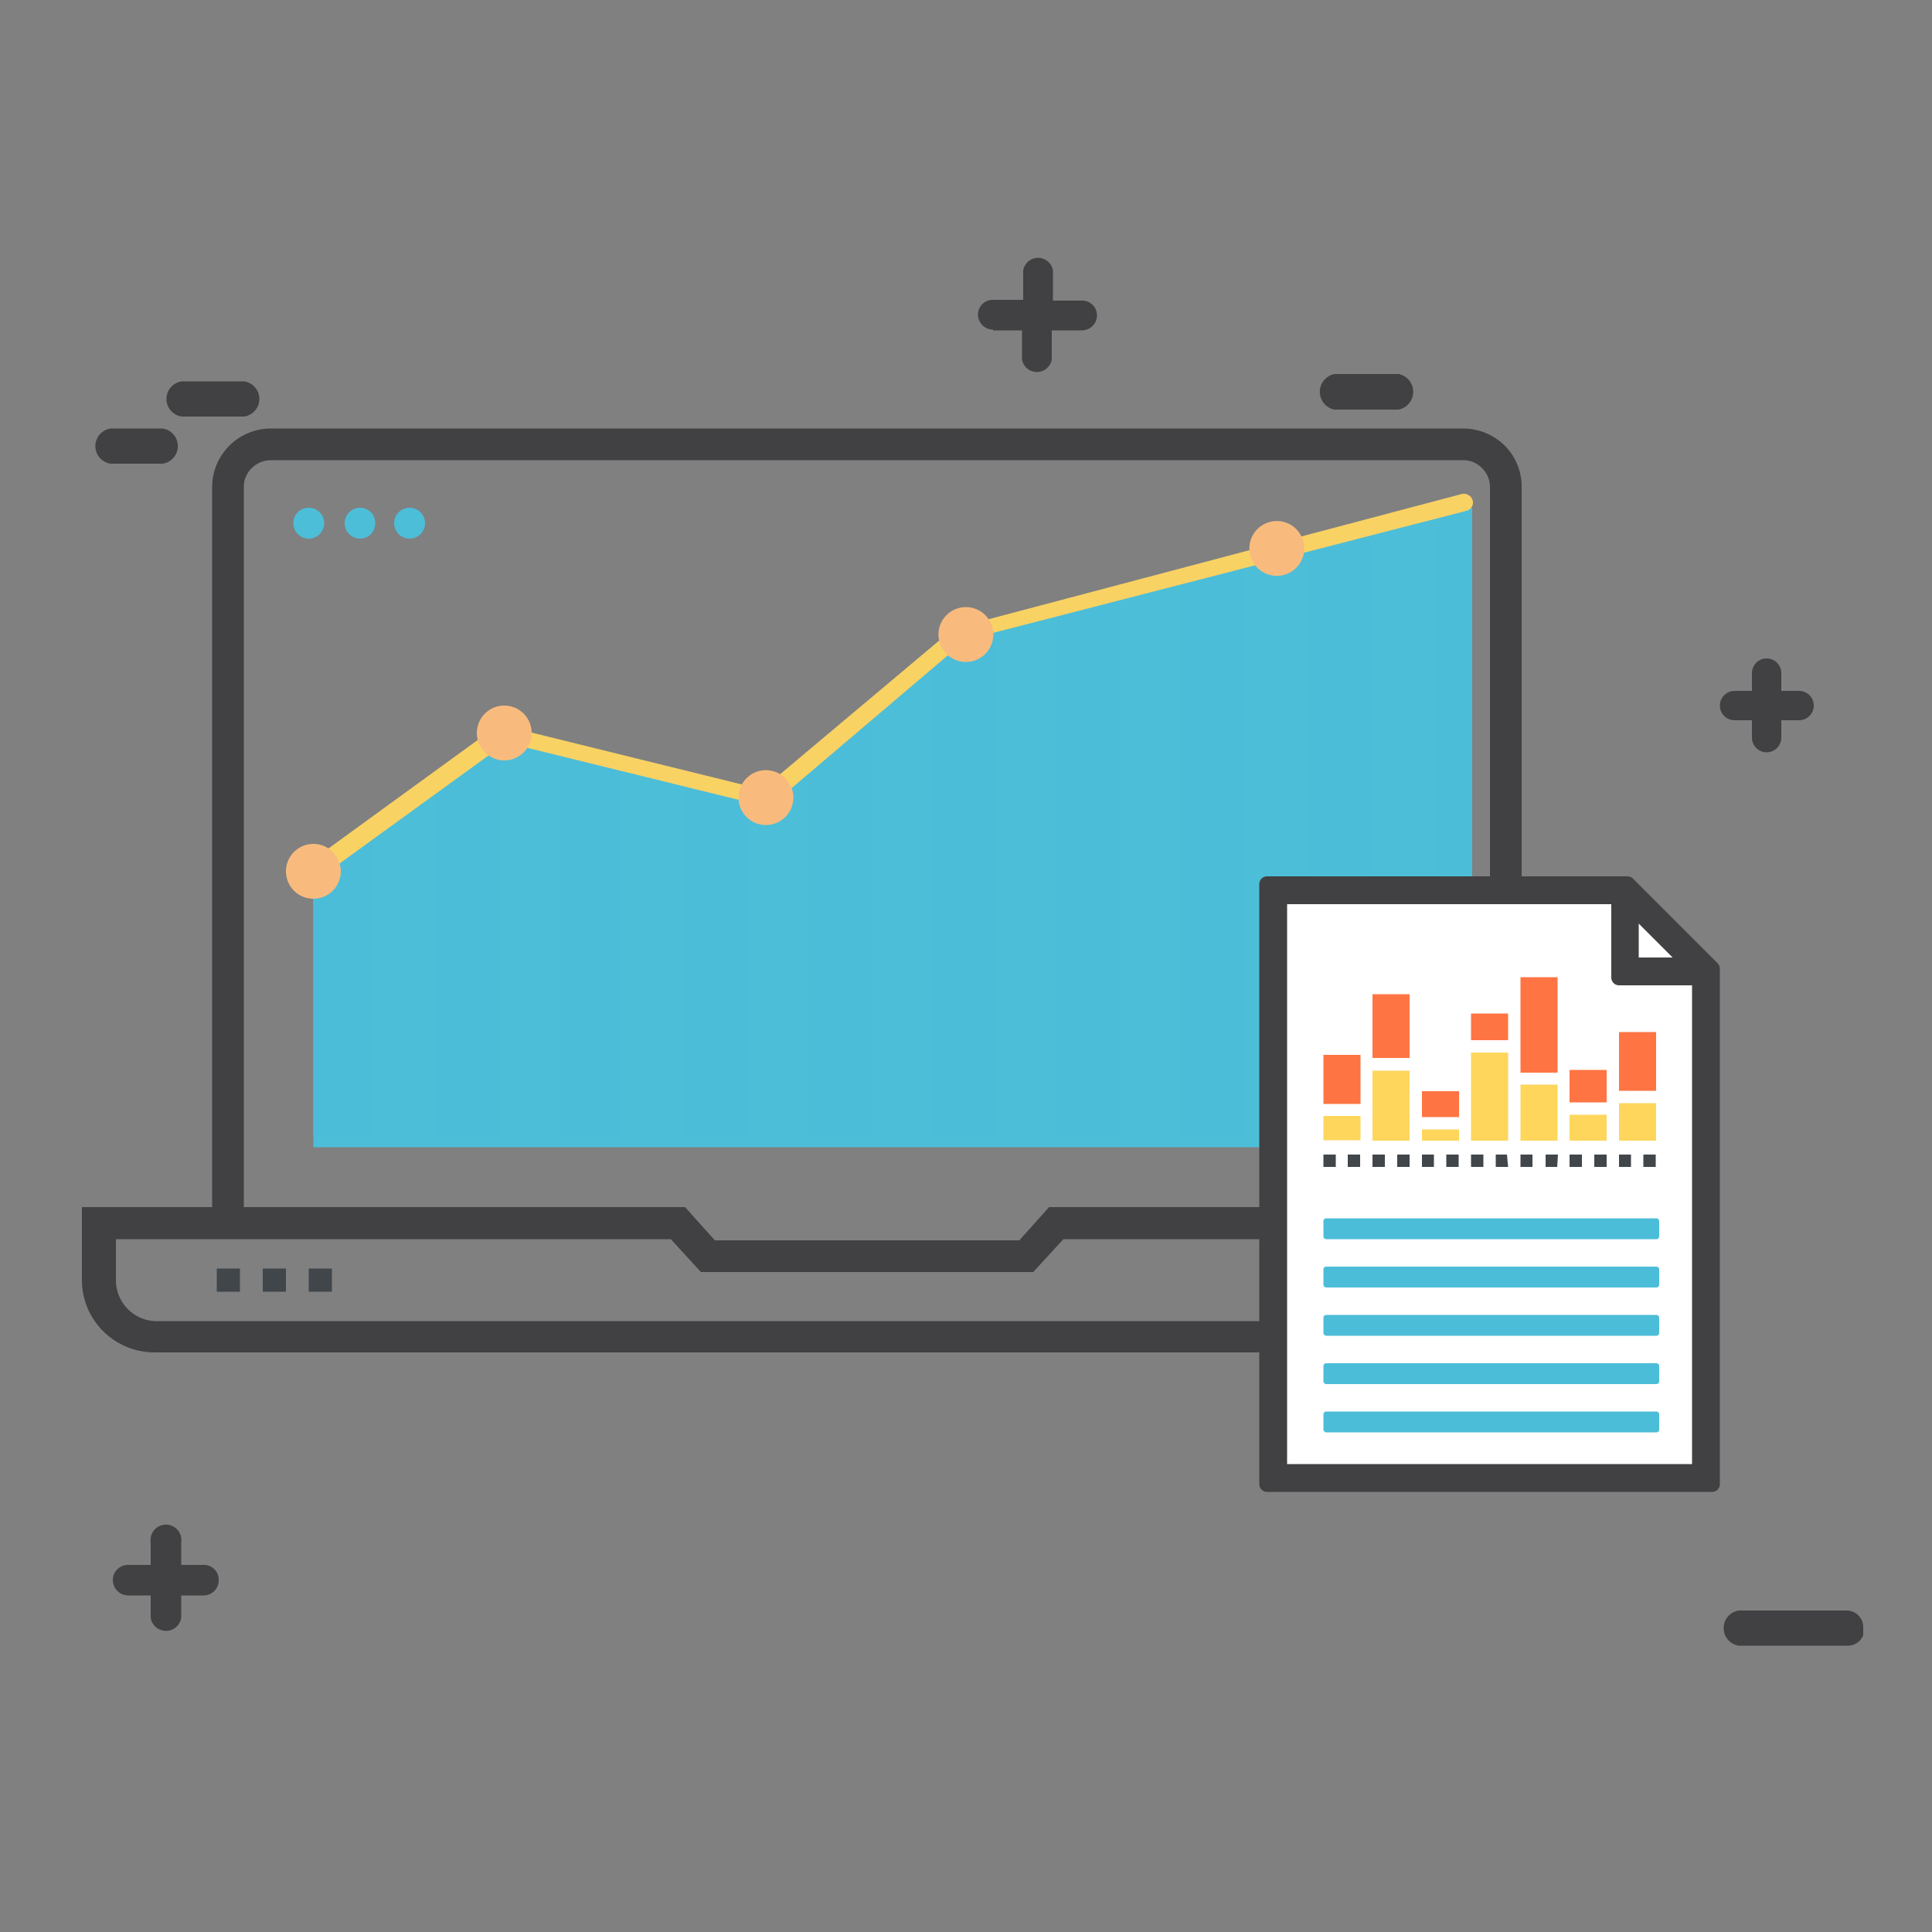 <svg xmlns="http://www.w3.org/2000/svg" xmlns:xlink="http://www.w3.org/1999/xlink" viewBox="0 0 50 50"><rect x="0" y="0" width="50" height="50" fill="#808080" stroke="none"/><defs><style>.cls-1{fill:#4cbed8;}.cls-2,.cls-3{fill:none;}.cls-2{clip-rule:evenodd;}.cls-4{isolation:isolate;}.cls-5{fill:#414042;}.cls-15,.cls-6{fill:#41464b;}.cls-7{clip-path:url(#clip-path);}.cls-8{mix-blend-mode:multiply;}.cls-9{fill:#4cbdd8;}.cls-10{fill:#f9d264;}.cls-11{fill:#f9bb7d;}.cls-12{fill:#fff;}.cls-13{fill:#ff7443;}.cls-14{fill:#fed65c;}.cls-15{stroke:#414042;stroke-linecap:round;stroke-linejoin:round;stroke-width:0.4px;}.cls-16{clip-path:url(#clip-path-2);}.cls-17{clip-path:url(#clip-path-3);}.cls-18{clip-path:url(#clip-path-4);}.cls-19{clip-path:url(#clip-path-5);}.cls-20{clip-path:url(#clip-path-6);}.cls-21{clip-path:url(#clip-path-8);}.cls-22{clip-path:url(#clip-path-9);}.cls-23{clip-path:url(#clip-path-10);}.cls-24{clip-path:url(#clip-path-11);}.cls-25{clip-path:url(#clip-path-12);}.cls-26{clip-path:url(#clip-path-13);}.cls-27{clip-path:url(#clip-path-14);}</style><clipPath id="clip-path"><polygon class="cls-1" points="38.1 13.14 24.91 16.36 19.82 20.64 13.05 18.97 8.11 22.55 8.11 29.69 38.1 29.69 38.1 13.14"/></clipPath><clipPath id="clip-path-2"><path class="cls-2" d="M4.69,41.87v-.58h.58a.39.39,0,0,0,.39-.4.38.38,0,0,0-.39-.39H4.69v-.58a.4.4,0,1,0-.79,0v.58H3.32a.39.39,0,0,0-.4.39.4.4,0,0,0,.4.4H3.9v.58a.4.4,0,0,0,.79,0"/></clipPath><clipPath id="clip-path-3"><rect class="cls-3" x="2.92" y="9.06" width="44.78" height="35.34"/></clipPath><clipPath id="clip-path-4"><path class="cls-2" d="M2.86,12H4.21a.46.46,0,0,0,0-.91H2.86a.46.46,0,0,0,0,.91"/></clipPath><clipPath id="clip-path-5"><rect class="cls-3" x="2.16" y="-0.49" width="44.78" height="35.34"/></clipPath><clipPath id="clip-path-6"><path class="cls-2" d="M6.32,10.78a.46.46,0,0,0,0-.91H4.7a.46.46,0,0,0,0,.91Z"/></clipPath><clipPath id="clip-path-8"><path class="cls-2" d="M25.7,8.55h.75V9.3a.39.39,0,0,0,.77,0V8.55H28a.39.39,0,0,0,.39-.39A.38.38,0,0,0,28,7.78h-.75V7a.39.39,0,0,0-.77,0v.76H25.7a.38.38,0,0,0-.39.38.39.39,0,0,0,.39.39"/></clipPath><clipPath id="clip-path-9"><rect class="cls-3" x="2.16" y="6.64" width="44.78" height="35.34"/></clipPath><clipPath id="clip-path-10"><path class="cls-2" d="M44.89,18.64h.45v.45a.38.38,0,1,0,.76,0v-.45h.46a.38.38,0,1,0,0-.76H46.1v-.46a.38.38,0,0,0-.76,0v.46h-.45a.38.38,0,1,0,0,.76"/></clipPath><clipPath id="clip-path-11"><rect class="cls-3" x="2.16" y="3.64" width="44.78" height="35.34"/></clipPath><clipPath id="clip-path-12"><path class="cls-2" d="M48.22,42.13a.43.43,0,0,0-.41-.45H45a.46.46,0,0,0,0,.91h2.84a.43.43,0,0,0,.41-.46"/></clipPath><clipPath id="clip-path-13"><rect class="cls-3" x="3.44" y="10.91" width="44.78" height="35.34"/></clipPath><clipPath id="clip-path-14"><path class="cls-2" d="M34.53,10.6H36.2a.47.47,0,0,0,0-.92H34.53a.47.47,0,0,0,0,.92"/></clipPath></defs><title>1</title><g class="cls-4"><g id="Layer_1" data-name="Layer 1"><path class="cls-5" d="M39.27,31.66h-.6V12.6a.79.79,0,0,0-.8-.8H7a.78.78,0,0,0-.57.24.8.8,0,0,0-.24.56V31.66H5.61V12.6a1.38,1.38,0,0,1,.41-1,1.41,1.41,0,0,1,1-.41H37.87a1.4,1.4,0,0,1,1.4,1.4Z"/><path class="cls-5" d="M39.38,31.77h-.82V12.6a.68.68,0,0,0-.21-.49.67.67,0,0,0-.48-.2H7a.71.71,0,0,0-.49.21.67.67,0,0,0-.2.48V31.77H5.49V12.6A1.52,1.52,0,0,1,7,11.09H37.87a1.54,1.54,0,0,1,1.07.44,1.5,1.5,0,0,1,.44,1.07Zm-.59-.23h.36V12.6a1.26,1.26,0,0,0-1.28-1.28H7a1.29,1.29,0,0,0-.91.37,1.31,1.31,0,0,0-.38.91V31.54h.37V12.6A1,1,0,0,1,6.36,12,.92.92,0,0,1,7,11.69H37.87a.94.94,0,0,1,.65.26,1,1,0,0,1,.27.65Z"/><path class="cls-5" d="M40.86,34.9H4a1.77,1.77,0,0,1-1.25-.52,1.73,1.73,0,0,1-.52-1.25V31.36H17.67l.78.85h8l.78-.85H42.63v1.77a1.78,1.78,0,0,1-1.77,1.77ZM2.85,32v1.18A1.16,1.16,0,0,0,4,34.3H40.86A1.16,1.16,0,0,0,42,33.13V32H27.47l-.78.86h-8.5L17.41,32Z"/><path class="cls-5" d="M40.86,35H4a1.88,1.88,0,0,1-1.33-.55,1.86,1.86,0,0,1-.55-1.33V31.24H17.73l.77.86h7.88l.77-.86H42.74v1.89a1.84,1.84,0,0,1-.55,1.33A1.9,1.9,0,0,1,40.86,35ZM2.36,31.47v1.66A1.66,1.66,0,0,0,4,34.78H40.86a1.64,1.64,0,0,0,1.65-1.65V31.47H27.26l-.78.85H18.4l-.78-.85Zm38.5,2.94H4a1.28,1.28,0,0,1-1.29-1.28V31.84H17.46l.78.85h8.4l.78-.85H42.15v1.29a1.28,1.28,0,0,1-1.29,1.28ZM3,32.07v1.06A1.06,1.06,0,0,0,4,34.19H40.86a1.08,1.08,0,0,0,1.06-1.06V32.07H27.52l-.78.85h-8.6l-.78-.85Z"/><rect class="cls-6" x="5.61" y="32.83" width="0.6" height="0.6"/><rect class="cls-6" x="6.8" y="32.83" width="0.6" height="0.6"/><rect class="cls-6" x="7.99" y="32.83" width="0.6" height="0.6"/><rect class="cls-6" x="36.29" y="32.83" width="2.98" height="0.6"/><polygon class="cls-1" points="38.1 13.14 24.91 16.36 19.82 20.64 13.05 18.97 8.11 22.55 8.11 29.69 38.1 29.69 38.1 13.14"/><g class="cls-7"><g class="cls-8"><rect class="cls-9" x="8.07" y="13.73" width="1.61" height="15.68"/><rect class="cls-9" x="11.29" y="13.73" width="1.61" height="15.68"/><rect class="cls-9" x="14.5" y="13.73" width="1.61" height="15.68"/><rect class="cls-9" x="17.72" y="13.73" width="1.61" height="15.68"/><rect class="cls-9" x="20.93" y="13.73" width="1.61" height="15.68"/><rect class="cls-9" x="24.15" y="13.73" width="1.61" height="15.68"/><rect class="cls-9" x="27.36" y="13.73" width="1.61" height="15.68"/><rect class="cls-9" x="30.58" y="13.73" width="1.61" height="15.68"/><rect class="cls-9" x="33.88" y="13.73" width="1.61" height="15.68"/><rect class="cls-9" x="37.09" y="12.87" width="1.61" height="16.54"/></g></g><path class="cls-10" d="M8.11,22.78a.25.25,0,0,1-.19-.09.21.21,0,0,1,0-.31l4.94-3.59a.31.31,0,0,1,.21,0l6.65,1.64,5-4.2.09,0,13-3.44a.24.24,0,0,1,.3.15.22.22,0,0,1-.16.28L25,16.56,20,20.81a.27.27,0,0,1-.23.05L13.1,19.22,8.26,22.73A.3.3,0,0,1,8.11,22.78Z"/><path class="cls-1" d="M8.39,13.54a.4.4,0,0,1-.4.4.4.4,0,0,1,0-.8A.4.4,0,0,1,8.39,13.54Z"/><path class="cls-1" d="M9.71,13.54a.39.39,0,0,1-.39.4.4.4,0,0,1,0-.8A.39.39,0,0,1,9.71,13.54Z"/><path class="cls-1" d="M11,13.54a.4.4,0,1,1-.39-.4A.4.4,0,0,1,11,13.54Z"/><circle class="cls-11" cx="8.11" cy="22.55" r="0.71"/><circle class="cls-11" cx="13.05" cy="18.97" r="0.71"/><circle class="cls-11" cx="19.82" cy="20.64" r="0.71" transform="translate(-0.12 0.12) rotate(-0.34)"/><circle class="cls-11" cx="25" cy="16.42" r="0.71" transform="translate(-0.1 0.15) rotate(-0.34)"/><circle class="cls-11" cx="33.04" cy="14.19" r="0.71" transform="translate(-0.08 0.2) rotate(-0.34)"/><polygon class="cls-12" points="42.02 23.19 32.97 23.19 32.97 38.22 44.15 38.22 44.15 25.32 42.02 23.19"/><rect class="cls-13" x="34.25" y="27.3" width="0.96" height="1.27"/><rect class="cls-13" x="35.52" y="25.73" width="0.96" height="1.65"/><rect class="cls-13" x="36.8" y="28.24" width="0.96" height="0.67"/><rect class="cls-13" x="38.07" y="26.23" width="0.96" height="0.69"/><rect class="cls-13" x="39.35" y="25.29" width="0.96" height="2.47"/><rect class="cls-13" x="40.62" y="27.69" width="0.96" height="0.84"/><rect class="cls-13" x="41.9" y="26.71" width="0.96" height="1.52"/><rect class="cls-14" x="34.25" y="28.88" width="0.96" height="0.63"/><rect class="cls-14" x="35.52" y="27.71" width="0.96" height="1.81"/><rect class="cls-14" x="36.8" y="29.23" width="0.96" height="0.29"/><rect class="cls-14" x="38.07" y="27.24" width="0.96" height="2.28"/><rect class="cls-14" x="39.35" y="28.07" width="0.96" height="1.45"/><rect class="cls-14" x="40.62" y="28.85" width="0.96" height="0.67"/><rect class="cls-14" x="41.9" y="28.55" width="0.96" height="0.97"/><path class="cls-6" d="M42.85,30.2h-.32v-.32h.32Zm-.64,0H41.9v-.32h.31Zm-.63,0h-.32v-.32h.32Zm-.64,0h-.32v-.32h.32Zm-.64,0H40v-.32h.32Zm-.64,0h-.31v-.32h.31Zm-.63,0h-.32v-.32H39Zm-.64,0h-.32v-.32h.32Zm-.64,0h-.32v-.32h.32Zm-.64,0H36.8v-.32h.31Zm-.63,0h-.32v-.32h.32Zm-.64,0h-.32v-.32h.32Zm-.64,0h-.32v-.32h.32Zm-.63,0h-.32v-.32h.32Z"/><polygon class="cls-15" points="44.31 38.41 32.79 38.41 32.79 38.09 43.99 38.09 43.99 25.2 41.99 23.2 33.11 23.2 33.11 38.22 32.79 38.22 32.79 22.88 42.12 22.88 44.31 25.07 44.31 38.41"/><polygon class="cls-15" points="44.15 25.3 41.9 25.3 41.9 23.04 42.21 23.04 42.21 24.98 44.15 24.98 44.15 25.3"/><rect class="cls-9" x="34.25" y="31.53" width="8.69" height="0.54" rx="0.07" ry="0.07"/><rect class="cls-9" x="34.25" y="32.78" width="8.69" height="0.54" rx="0.07" ry="0.07"/><rect class="cls-9" x="34.25" y="34.03" width="8.69" height="0.54" rx="0.07" ry="0.07"/><rect class="cls-9" x="34.25" y="35.28" width="8.69" height="0.54" rx="0.07" ry="0.07"/><rect class="cls-9" x="34.25" y="36.53" width="8.69" height="0.54" rx="0.07" ry="0.07"/><g class="cls-16"><g class="cls-17"><rect class="cls-5" x="1.4" y="38" width="5.79" height="5.79"/></g></g><g class="cls-18"><g class="cls-19"><rect class="cls-5" x="0.94" y="9.57" width="5.18" height="3.96"/></g></g><g class="cls-20"><g class="cls-19"><rect class="cls-5" x="2.77" y="8.35" width="5.48" height="3.96"/></g></g><g class="cls-21"><g class="cls-22"><rect class="cls-5" x="23.79" y="5.12" width="6.09" height="6.09"/></g></g><g class="cls-23"><g class="cls-24"><rect class="cls-5" x="42.98" y="15.52" width="5.48" height="5.48"/></g></g><g class="cls-25"><g class="cls-26"><rect class="cls-5" x="43.04" y="40.15" width="6.7" height="3.96"/></g></g><g class="cls-27"><g class="cls-22"><rect class="cls-5" x="32.62" y="8.16" width="5.48" height="3.96"/></g></g></g></g></svg>